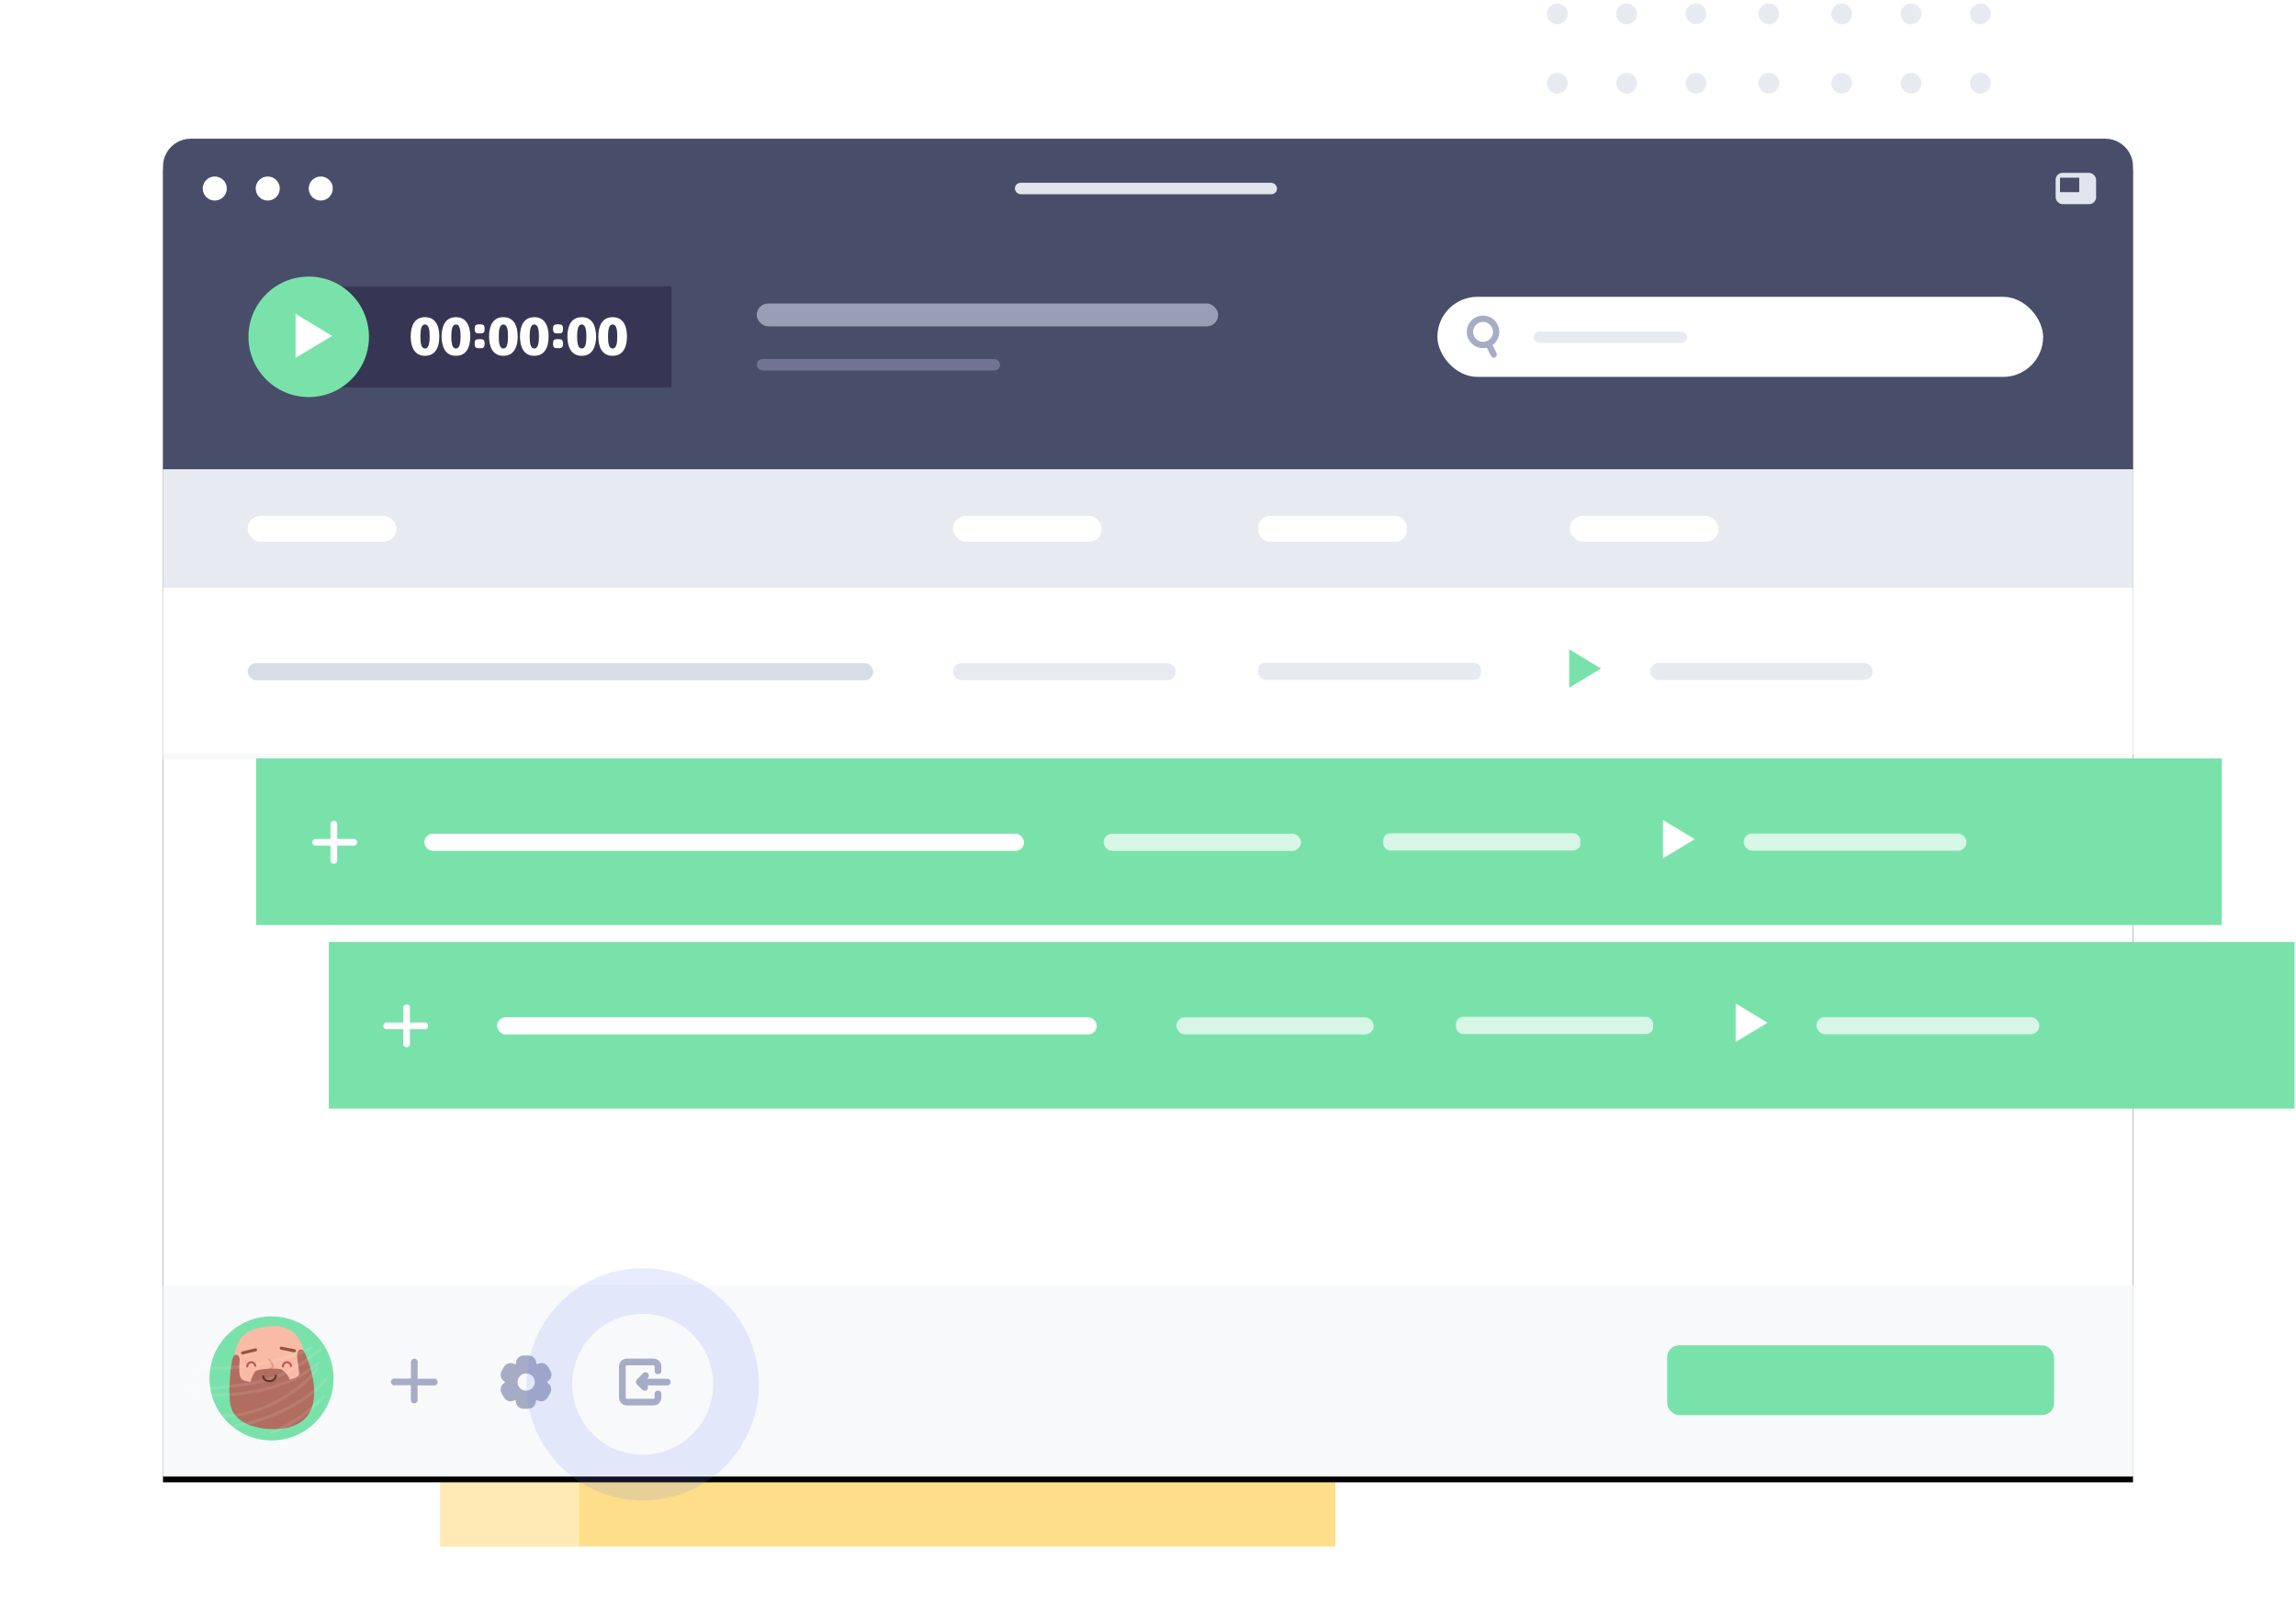 <?xml version="1.0" encoding="UTF-8"?>
<svg width="662px" height="466px" viewBox="0 0 662 466" version="1.1" xmlns="http://www.w3.org/2000/svg" xmlns:xlink="http://www.w3.org/1999/xlink">
    <!-- Generator: Sketch 53 (72520) - https://sketchapp.com -->
    <title>ap-03-timer-app</title>
    <desc>Created with Sketch.</desc>
    <defs>
        <path d="M568,385.49 L0,385.49 L0,8 C-5.41283123e-16,3.582 3.583,8.11624501e-16 8.003,0 L559.997,0 C564.417,2.705415e-16 568,3.582 568,8 L568,385.49 Z" id="path-1"></path>
        <filter x="-2.3%" y="-2.9%" width="104.6%" height="106.7%" filterUnits="objectBoundingBox" id="filter-2">
            <feOffset dx="0" dy="2" in="SourceAlpha" result="shadowOffsetOuter1"></feOffset>
            <feGaussianBlur stdDeviation="4" in="shadowOffsetOuter1" result="shadowBlurOuter1"></feGaussianBlur>
            <feColorMatrix values="0 0 0 0 0.114   0 0 0 0 0.11   0 0 0 0 0.224  0 0 0 0.1 0" type="matrix" in="shadowBlurOuter1"></feColorMatrix>
        </filter>
        <path d="M75.546,62.628 C72.565,62.628 71.404,60.181 71.404,57.043 C71.404,53.905 72.565,51.457 75.546,51.457 C78.527,51.457 79.688,53.905 79.688,57.043 C79.688,60.181 78.527,62.628 75.546,62.628 Z M75.546,60.494 C76.44,60.494 76.864,59.475 76.864,57.043 C76.864,54.611 76.456,53.591 75.546,53.591 C74.652,53.591 74.228,54.611 74.228,57.043 C74.228,59.475 74.636,60.494 75.546,60.494 Z M84.458,62.628 C81.477,62.628 80.316,60.181 80.316,57.043 C80.316,53.905 81.477,51.457 84.458,51.457 C87.439,51.457 88.6,53.905 88.6,57.043 C88.6,60.181 87.439,62.628 84.458,62.628 Z M84.458,60.494 C85.352,60.494 85.776,59.475 85.776,57.043 C85.776,54.611 85.368,53.591 84.458,53.591 C83.564,53.591 83.14,54.611 83.14,57.043 C83.14,59.475 83.548,60.494 84.458,60.494 Z M90.938,56.164 C90.216,56.164 89.855,55.803 89.855,55.081 L89.855,54.611 C89.855,53.889 90.216,53.528 90.938,53.528 L91.66,53.528 C92.381,53.528 92.742,53.889 92.742,54.611 L92.742,55.081 C92.742,55.803 92.381,56.164 91.66,56.164 L90.938,56.164 Z M90.938,60.432 C90.216,60.432 89.855,60.071 89.855,59.349 L89.855,58.878 C89.855,58.157 90.216,57.796 90.938,57.796 L91.66,57.796 C92.381,57.796 92.742,58.157 92.742,58.878 L92.742,59.349 C92.742,60.071 92.381,60.432 91.66,60.432 L90.938,60.432 Z M98.14,62.628 C95.158,62.628 93.997,60.181 93.997,57.043 C93.997,53.905 95.158,51.457 98.14,51.457 C101.121,51.457 102.282,53.905 102.282,57.043 C102.282,60.181 101.121,62.628 98.14,62.628 Z M98.14,60.494 C99.034,60.494 99.458,59.475 99.458,57.043 C99.458,54.611 99.05,53.591 98.14,53.591 C97.245,53.591 96.822,54.611 96.822,57.043 C96.822,59.475 97.23,60.494 98.14,60.494 Z M107.051,62.628 C104.07,62.628 102.909,60.181 102.909,57.043 C102.909,53.905 104.07,51.457 107.051,51.457 C110.033,51.457 111.194,53.905 111.194,57.043 C111.194,60.181 110.033,62.628 107.051,62.628 Z M107.051,60.494 C107.946,60.494 108.369,59.475 108.369,57.043 C108.369,54.611 107.962,53.591 107.051,53.591 C106.157,53.591 105.734,54.611 105.734,57.043 C105.734,59.475 106.141,60.494 107.051,60.494 Z M113.531,56.164 C112.81,56.164 112.449,55.803 112.449,55.081 L112.449,54.611 C112.449,53.889 112.81,53.528 113.531,53.528 L114.253,53.528 C114.975,53.528 115.336,53.889 115.336,54.611 L115.336,55.081 C115.336,55.803 114.975,56.164 114.253,56.164 L113.531,56.164 Z M113.531,60.432 C112.81,60.432 112.449,60.071 112.449,59.349 L112.449,58.878 C112.449,58.157 112.81,57.796 113.531,57.796 L114.253,57.796 C114.975,57.796 115.336,58.157 115.336,58.878 L115.336,59.349 C115.336,60.071 114.975,60.432 114.253,60.432 L113.531,60.432 Z M120.733,62.628 C117.752,62.628 116.591,60.181 116.591,57.043 C116.591,53.905 117.752,51.457 120.733,51.457 C123.714,51.457 124.875,53.905 124.875,57.043 C124.875,60.181 123.714,62.628 120.733,62.628 Z M120.733,60.494 C121.627,60.494 122.051,59.475 122.051,57.043 C122.051,54.611 121.643,53.591 120.733,53.591 C119.839,53.591 119.415,54.611 119.415,57.043 C119.415,59.475 119.823,60.494 120.733,60.494 Z M129.645,62.628 C126.664,62.628 125.503,60.181 125.503,57.043 C125.503,53.905 126.664,51.457 129.645,51.457 C132.626,51.457 133.787,53.905 133.787,57.043 C133.787,60.181 132.626,62.628 129.645,62.628 Z M129.645,60.494 C130.539,60.494 130.963,59.475 130.963,57.043 C130.963,54.611 130.555,53.591 129.645,53.591 C128.751,53.591 128.327,54.611 128.327,57.043 C128.327,59.475 128.735,60.494 129.645,60.494 Z" id="path-3"></path>
    </defs>
    <g id="Page-1" stroke="none" stroke-width="1" fill="none" fill-rule="evenodd">
        <g id="GUIs-adaptaion" transform="translate(-670, -16736)">
            <g id="section-copy-17" transform="translate(0, 16526)">
                <g id="GUI" transform="translate(670, 210)">
                    <g id="GUI-details" transform="translate(127, 1)">
                        <path d="M444,0 C445.656,0 447,1.343 447,2.998 C447,4.657 445.656,6 444,6 C442.34,6 441,4.657 441,2.998 C441,1.343 442.34,0 444,0 Z M444,20 C445.656,20 447,21.343 447,22.998 C447,24.657 445.656,26 444,26 C442.34,26 441,24.657 441,22.998 C441,21.343 442.34,20 444,20 Z M383,0 C384.66,0 386,1.343 386,2.998 C386,4.657 384.66,6 383,6 C381.34,6 380,4.657 380,2.998 C380,1.343 381.34,0 383,0 Z M383,20 C384.66,20 386,21.343 386,22.998 C386,24.657 384.66,26 383,26 C381.34,26 380,24.657 380,22.998 C380,21.343 381.34,20 383,20 Z M424,20 C425.66,20 427,21.343 427,22.998 C427,24.657 425.66,26 424,26 C422.344,26 421,24.657 421,22.998 C421,21.343 422.344,20 424,20 Z M404,20 C405.66,20 407,21.343 407,22.998 C407,24.657 405.66,26 404,26 C402.34,26 401,24.657 401,22.998 C401,21.343 402.34,20 404,20 Z M424,0 C425.66,0 427,1.343 427,2.998 C427,4.657 425.66,6 424,6 C422.344,6 421,4.657 421,2.998 C421,1.343 422.344,0 424,0 Z M404,0 C405.66,0 407,1.343 407,2.998 C407,4.657 405.66,6 404,6 C402.34,6 401,4.657 401,2.998 C401,1.343 402.34,0 404,0 Z M322,0 C323.66,0 325,1.343 325,2.998 C325,4.657 323.66,6 322,6 C320.344,6 319,4.657 319,2.998 C319,1.343 320.344,0 322,0 Z M322,20 C323.66,20 325,21.343 325,22.998 C325,24.657 323.66,26 322,26 C320.344,26 319,24.657 319,22.998 C319,21.343 320.344,20 322,20 Z M362,20 C363.66,20 365,21.343 365,22.998 C365,24.657 363.66,26 362,26 C360.34,26 359,24.657 359,22.998 C359,21.343 360.34,20 362,20 Z M342,20 C343.656,20 345,21.343 345,22.998 C345,24.657 343.656,26 342,26 C340.34,26 339,24.657 339,22.998 C339,21.343 340.34,20 342,20 Z M362,0 C363.66,0 365,1.343 365,2.998 C365,4.657 363.66,6 362,6 C360.34,6 359,4.657 359,2.998 C359,1.343 360.34,0 362,0 Z M342,0 C343.656,0 345,1.343 345,2.998 C345,4.657 343.656,6 342,6 C340.34,6 339,4.657 339,2.998 C339,1.343 340.34,0 342,0 Z" id="Combined-Shape" fill="#E7EBF1"></path>
                        <polygon id="Rectangle" fill="#FEDE88" fill-rule="nonzero" points="2.24656894e-15 344 258 344 258 445 0 445"></polygon>
                        <polygon id="Rectangle" fill="#FFEAB6" fill-rule="nonzero" points="3.48305263e-16 344 40 344 40 445 0 445"></polygon>
                    </g>
                    <g id="ap-03-timer-app" transform="translate(47, 40)">
                        <g id="Path">
                            <use fill="black" fill-opacity="1" filter="url(#filter-2)" xlink:href="#path-1"></use>
                            <use fill="#FFFFFF" fill-rule="evenodd" xlink:href="#path-1"></use>
                        </g>
                        <rect id="Rectangle" fill="#F8F9FB" x="0.03" y="330.61" width="568" height="55.22"></rect>
                        <polygon id="Rectangle" fill="#E7EBF1" points="0.03 95.48 568.03 95.48 568.03 129.52 0.03 129.52"></polygon>
                        <path d="M8.003,0 L559.997,0 C564.417,2.705415e-16 568,3.582 568,8 L568,95.34 L0,95.34 L0,8 C-5.41311724e-16,3.582 3.583,8.11624501e-16 8.003,0 Z" id="Path" fill="#484E6A"></path>
                        <circle id="Oval" fill="#FFFFFF" cx="14.92" cy="14.37" r="3.47"></circle>
                        <circle id="Oval" fill="#FFFFFF" cx="30.2" cy="14.37" r="3.47"></circle>
                        <circle id="Oval" fill="#FFFFFF" cx="45.48" cy="14.37" r="3.47"></circle>
                        <rect id="Rectangle" fill="#FFFFFF" x="405.64" y="108.79" width="42.9" height="7.42" rx="3.71"></rect>
                        <rect id="Rectangle" fill="#FFFFFF" x="315.77" y="108.79" width="42.9" height="7.42" rx="3.3"></rect>
                        <rect id="Rectangle" fill="#FFFFFF" x="227.78" y="108.79" width="42.9" height="7.42" rx="3.71"></rect>
                        <rect id="Rectangle" fill="#FFFFFF" x="24.4" y="108.79" width="42.9" height="7.42" rx="3.71"></rect>
                        <rect id="Rectangle" fill="#79E2AA" x="433.69" y="347.97" width="111.56" height="20.14" rx="3.47"></rect>
                        <rect id="Rectangle" fill="#363654" x="43.69" y="42.58" width="102.91" height="29.13"></rect>
                        <circle id="Oval" fill="#79E2AA" cx="42.01" cy="57.14" r="17.37"></circle>
                        <polygon id="Path" fill="#FFFFFF" points="38.22 50.53 38.22 63.21 48.73 56.87"></polygon>
                        <rect id="Rectangle" fill="#FFFFFF" x="367.44" y="45.6" width="174.65" height="23.1" rx="11.55"></rect>
                        <rect id="Rectangle" fill="#E1E6EE" x="245.62" y="12.72" width="75.58" height="3.3" rx="1.65"></rect>
                        <circle id="Oval" fill="#79E2AA" cx="31.29" cy="357.53" r="17.89"></circle>
                        <path d="M110.92,358.83 L110.86,358.83 C110.795,358.764 110.763,358.672 110.775,358.58 C110.787,358.488 110.84,358.407 110.92,358.36 C111.967,357.751 112.325,356.41 111.72,355.36 L111.04,354.18 C110.749,353.675 110.269,353.307 109.706,353.156 C109.143,353.006 108.544,353.087 108.04,353.38 C107.951,353.429 107.842,353.428 107.754,353.377 C107.666,353.326 107.611,353.232 107.61,353.13 C107.61,351.913 106.627,350.926 105.41,350.92 L104,350.92 C102.779,350.92 101.79,351.909 101.79,353.13 C101.789,353.232 101.734,353.326 101.646,353.377 C101.558,353.428 101.449,353.429 101.36,353.38 L101.31,353.38 C100.803,353.089 100.2,353.013 99.637,353.169 C99.073,353.325 98.596,353.7 98.31,354.21 L97.63,355.39 C97.031,356.44 97.387,357.777 98.43,358.39 L98.49,358.39 C98.555,358.454 98.587,358.545 98.575,358.635 C98.563,358.725 98.509,358.805 98.43,358.85 C97.388,359.463 97.028,360.796 97.62,361.85 L98.31,363.03 C98.919,364.076 100.257,364.437 101.31,363.84 C101.398,363.789 101.506,363.79 101.593,363.842 C101.68,363.894 101.733,363.989 101.73,364.09 C101.73,364.675 101.963,365.236 102.378,365.649 C102.793,366.062 103.355,366.293 103.94,366.29 L105.3,366.29 C105.885,366.29 106.446,366.057 106.859,365.642 C107.272,365.227 107.503,364.665 107.5,364.08 C107.505,363.98 107.561,363.889 107.648,363.841 C107.736,363.792 107.842,363.792 107.93,363.84 L107.93,363.84 C108.439,364.127 109.041,364.2 109.604,364.042 C110.167,363.885 110.644,363.51 110.93,363 L111.61,361.82 C112.222,360.8 111.917,359.479 110.92,358.83 L110.92,358.83 Z M104.72,361.06 C103.716,361.064 102.809,360.462 102.422,359.536 C102.035,358.61 102.244,357.541 102.953,356.83 C103.661,356.119 104.729,355.905 105.657,356.288 C106.585,356.671 107.19,357.576 107.19,358.58 C107.19,359.946 106.086,361.054 104.72,361.06 Z" id="Shape" fill="#A7ACC6" fill-rule="nonzero"></path>
                        <path d="M73.4,357.62 L77.89,357.62 C78.299,357.501 78.738,357.653 78.985,358 C79.232,358.347 79.232,358.813 78.985,359.16 C78.738,359.507 78.299,359.659 77.89,359.54 L73.4,359.54 L73.4,364 C73.282,364.435 72.886,364.738 72.435,364.738 C71.984,364.738 71.588,364.435 71.47,364 L71.47,359.5 L67,359.5 C66.591,359.619 66.152,359.467 65.905,359.12 C65.658,358.773 65.658,358.307 65.905,357.96 C66.152,357.613 66.591,357.461 67,357.58 L71.49,357.58 L71.49,353.09 C71.38,352.683 71.536,352.251 71.88,352.009 C72.225,351.767 72.685,351.767 73.03,352.009 C73.374,352.251 73.53,352.683 73.42,353.09 L73.4,357.62 Z" id="Path" fill="#A7ACC6"></path>
                        <path d="M139.58,359.54 L145.64,359.54 C146.067,359.416 146.36,359.024 146.36,358.58 C146.36,358.136 146.067,357.744 145.64,357.62 L139.58,357.62 L139.58,357.62 C139.951,357.414 140.151,356.996 140.08,356.578 C140.008,356.159 139.681,355.832 139.262,355.76 C138.844,355.689 138.426,355.889 138.22,356.26 L136.62,357.86 C136.264,358.244 136.264,358.836 136.62,359.22 L138.22,360.83 C138.604,361.186 139.196,361.186 139.58,360.83 C139.936,360.446 139.936,359.854 139.58,359.47 L139.58,359.54 Z" id="Path" fill="#A7ACC6"></path>
                        <path d="M141.43,365.32 L133.73,365.32 C132.487,365.32 131.48,364.313 131.48,363.07 L131.48,354.07 C131.48,352.827 132.487,351.82 133.73,351.82 L141.43,351.82 C142.673,351.82 143.68,352.827 143.68,354.07 L143.68,355.59 C143.562,356.025 143.166,356.328 142.715,356.328 C142.264,356.328 141.868,356.025 141.75,355.59 L141.75,354.07 C141.75,353.893 141.607,353.75 141.43,353.75 L133.73,353.75 C133.555,353.755 133.415,353.895 133.41,354.07 L133.41,363.07 C133.41,363.248 133.552,363.395 133.73,363.4 L141.43,363.4 C141.517,363.4 141.6,363.365 141.66,363.303 C141.72,363.241 141.753,363.157 141.75,363.07 L141.75,361.79 C141.868,361.355 142.264,361.052 142.715,361.052 C143.166,361.052 143.562,361.355 143.68,361.79 L143.68,363.07 C143.68,363.667 143.443,364.239 143.021,364.661 C142.599,365.083 142.027,365.32 141.43,365.32 L141.43,365.32 Z" id="Path" fill="#A7ACC6"></path>
                        <g id="head" transform="translate(7, 342)">
                            <path d="M24.08,0.45 C16.38,1.07 13.68,3.94 13.31,11.76 C12.94,19.25 15.83,20.06 23.95,19.76 C30.2,19.54 34.22,18.96 34.15,12.18 C34.07,4.4 30.49,-0.07 24.08,0.45 Z" id="Path" fill="#F9BBA5"></path>
                            <path d="M23.71,13.21 C23.574,13.201 23.461,13.101 23.435,12.967 C23.409,12.833 23.477,12.699 23.6,12.64 C23.905,12.489 24.191,12.301 24.45,12.08 C24.139,11.41 23.778,10.765 23.37,10.15 C23.273,10.02 23.3,9.837 23.43,9.74 C23.56,9.643 23.743,9.67 23.84,9.8 C24.316,10.496 24.731,11.232 25.08,12 C25.133,12.113 25.104,12.248 25.01,12.33 C24.655,12.651 24.258,12.924 23.83,13.14 L23.71,13.21 Z" id="Path" fill="#D26E63" opacity="0.4"></path>
                            <path d="M13.12,25.14 C15.62,29.63 22.96,30.73 28.01,29.91 C42.62,27.53 34.33,8.55 33.52,7.55 C33.03,6.95 32.02,6.98 31.71,8.32 C31.46,9.42 32.42,13.86 32.24,14.37 C31.78,15.72 27.96,16.18 26.54,16.37 C22.03,16.88 16.82,16.78 15.78,15.81 C14.74,14.84 14.95,12.47 15.1,10.11 C15.17,8.93 13.7,7.71 13,9.96 C12.73,10.78 11.12,21.53 13.12,25.14 Z" id="Path" fill="#B16D60"></path>
                            <path d="M19.63,13.47 C20.43,12.72 26.14,12.47 27.17,12.97 C28.95,13.88 29.96,16.43 29.77,17.05 C29.67,17.37 19.98,18.59 18.49,17.05 C17.76,16.3 19.43,13.66 19.63,13.47 Z" id="Path" fill="#B16D60"></path>
                            <g id="Group" transform="translate(0, 6)" fill="#FFFFFF" opacity="0.1">
                                <path d="M10.61,24.4 C10.367,24.417 10.157,24.233 10.14,23.99 C10.123,23.747 10.307,23.537 10.55,23.52 C16.949,22.555 23.15,20.559 28.91,17.61 C33.52,15.23 37.38,12.34 39.52,9.69 C39.593,9.598 39.699,9.539 39.815,9.526 C39.932,9.513 40.049,9.547 40.14,9.62 C40.233,9.693 40.292,9.8 40.303,9.917 C40.314,10.034 40.277,10.151 40.2,10.24 C35.94,15.53 24.88,22.24 10.68,24.39 L10.61,24.4 Z" id="Path"></path>
                                <path d="M9.14,21 L9,21 C8.757,21 8.56,20.803 8.56,20.56 C8.56,20.317 8.757,20.12 9,20.12 L9.14,20.12 C15.487,19.998 21.692,18.219 27.14,14.96 C30.79,12.84 35.29,9.34 37.14,6.3 C37.2,6.198 37.299,6.125 37.414,6.097 C37.528,6.069 37.65,6.088 37.75,6.15 C37.956,6.275 38.023,6.543 37.9,6.75 C36.62,8.88 33.15,12.5 27.59,15.75 C22.001,19.075 15.642,20.885 9.14,21 Z" id="Path"></path>
                                <path d="M6.09,14.82 C5.21,14.82 4.3,14.82 3.38,14.82 C3.137,14.82 2.94,14.623 2.94,14.38 C2.94,14.137 3.137,13.94 3.38,13.94 C18.61,14.33 29.38,11.47 37.38,4.94 C37.469,4.863 37.586,4.826 37.703,4.837 C37.82,4.848 37.927,4.907 38,5 C38.149,5.189 38.123,5.463 37.94,5.62 C30.31,11.86 20.14,14.82 6.09,14.82 Z" id="Path"></path>
                                <path d="M0.77,13.26 C0.537,13.255 0.346,13.073 0.33,12.84 C0.325,12.723 0.366,12.609 0.445,12.523 C0.523,12.437 0.633,12.385 0.75,12.38 C24.97,10.9 28.59,8.12 37.33,1.38 L38.08,0.8 C38.173,0.728 38.29,0.696 38.407,0.711 C38.523,0.726 38.629,0.787 38.7,0.88 C38.775,0.972 38.809,1.09 38.794,1.207 C38.778,1.325 38.716,1.43 38.62,1.5 L37.87,2.08 C29,8.94 25.3,11.77 0.8,13.26 L0.77,13.26 Z" id="Path"></path>
                                <path d="M5.81,7.18 C4.71,7.18 3.61,7.18 2.51,7.1 C2.353,7.1 2.208,7.016 2.129,6.88 C2.05,6.744 2.05,6.576 2.129,6.44 C2.208,6.304 2.353,6.22 2.51,6.22 C16.89,6.93 32.51,2.44 35.51,0.28 C35.603,0.21 35.721,0.182 35.836,0.201 C35.951,0.22 36.054,0.284 36.12,0.38 C36.26,0.58 36.216,0.855 36.02,1 C33.35,3 19.88,7.18 5.81,7.18 Z" id="Path"></path>
                                <path d="M24.41,25.66 C24.235,25.658 24.076,25.558 24,25.4 C23.908,25.176 24.01,24.92 24.23,24.82 C29.831,22.382 34.885,18.841 39.09,14.41 C39.26,14.255 39.52,14.257 39.687,14.414 C39.855,14.571 39.873,14.831 39.73,15.01 C35.444,19.531 30.291,23.142 24.58,25.63 C24.526,25.65 24.468,25.661 24.41,25.66 L24.41,25.66 Z" id="Path"></path>
                            </g>
                            <path d="M33.52,7.55 C33.03,6.95 32.02,6.98 31.71,8.32 C31.46,9.42 32.42,13.86 32.24,14.37 C32,15.08 30.82,15.55 29.55,15.85 C29.107,14.655 28.267,13.649 27.17,13 C26.17,12.47 20.43,12.75 19.63,13.5 C18.957,14.38 18.504,15.409 18.31,16.5 C17.417,16.483 16.545,16.231 15.78,15.77 C14.73,14.77 14.95,12.43 15.1,10.07 C15.17,8.89 13.7,7.67 13,9.92 C12.73,10.76 11.12,21.51 13.12,25.12 C15.62,29.61 22.96,30.71 28.01,29.89 C42.62,27.53 34.33,8.55 33.52,7.55 Z" id="Path"></path>
                            <path d="M23.59,16.6 C23.11,16.609 22.639,16.462 22.25,16.18 C21.838,15.868 21.603,15.376 21.62,14.86 C21.646,14.718 21.77,14.615 21.915,14.615 C22.06,14.615 22.184,14.718 22.21,14.86 C22.19,15.196 22.341,15.519 22.61,15.72 C22.903,15.923 23.254,16.025 23.61,16.01 C24.001,16.058 24.394,15.945 24.701,15.699 C25.008,15.452 25.202,15.092 25.24,14.7 C25.24,14.54 25.37,14.41 25.53,14.41 C25.692,14.41 25.825,14.538 25.83,14.7 C25.806,15.257 25.551,15.779 25.126,16.14 C24.7,16.501 24.144,16.667 23.59,16.6 L23.59,16.6 Z" id="Path" fill="#60342B"></path>
                            <path d="M17.26,12.37 L17.26,12.37 C17.098,12.354 16.978,12.212 16.99,12.05 C16.987,11.66 17.14,11.285 17.413,11.008 C17.687,10.73 18.06,10.573 18.45,10.57 L18.45,10.57 C19.213,10.563 19.847,11.158 19.89,11.92 C19.879,12.067 19.763,12.183 19.616,12.196 C19.47,12.208 19.336,12.113 19.3,11.97 C19.289,11.51 18.91,11.144 18.45,11.15 C18.06,11.15 17.64,11.4 17.58,12.15 C17.545,12.294 17.407,12.389 17.26,12.37 L17.26,12.37 Z" id="Path" fill="#C1564D"></path>
                            <path d="M27.55,12.37 L27.55,12.37 C27.473,12.362 27.402,12.324 27.353,12.264 C27.304,12.204 27.282,12.127 27.29,12.05 C27.285,11.661 27.435,11.286 27.707,11.008 C27.979,10.73 28.351,10.573 28.74,10.57 L28.74,10.57 C29.503,10.563 30.137,11.158 30.18,11.92 C30.187,12.081 30.069,12.219 29.91,12.24 C29.833,12.245 29.757,12.22 29.699,12.169 C29.641,12.119 29.605,12.047 29.6,11.97 C29.579,11.511 29.2,11.15 28.74,11.15 L28.74,11.15 C28.36,11.15 27.93,11.4 27.87,12.15 C27.835,12.294 27.697,12.389 27.55,12.37 L27.55,12.37 Z" id="Path" fill="#C1564D"></path>
                            <path d="M15.94,8.63 C15.735,8.631 15.557,8.49 15.51,8.29 C15.483,8.176 15.503,8.056 15.565,7.956 C15.627,7.857 15.726,7.786 15.84,7.76 L19.58,6.86 C19.693,6.83 19.813,6.847 19.913,6.907 C20.013,6.968 20.084,7.066 20.11,7.18 C20.14,7.293 20.123,7.413 20.063,7.513 C20.002,7.613 19.904,7.684 19.79,7.71 L16.04,8.62 L15.94,8.63 Z" id="Path" fill="#955343"></path>
                            <path d="M30.85,8 L30.77,8 L27,7.24 C26.845,7.21 26.717,7.099 26.666,6.949 C26.614,6.799 26.647,6.633 26.751,6.514 C26.855,6.394 27.015,6.34 27.17,6.37 L30.97,7.11 C31.086,7.132 31.188,7.199 31.254,7.297 C31.32,7.394 31.343,7.515 31.32,7.63 C31.289,7.86 31.081,8.024 30.85,8 L30.85,8 Z" id="Path" fill="#955343"></path>
                        </g>
                        <rect id="Rectangle" fill="#9A9EB5" x="171.19" y="47.52" width="133.05" height="6.6" rx="3.3"></rect>
                        <rect id="Rectangle" fill="#717392" x="171.19" y="63.54" width="70.17" height="3.3" rx="1.65"></rect>
                        <rect id="Rectangle" fill="#E1E6EE" x="545.7" y="9.85" width="11.66" height="9.03" rx="2"></rect>
                        <rect id="Rectangle" fill="#484E6A" x="546.95" y="11.24" width="5.56" height="4.17"></rect>
                        <polygon id="Rectangle" fill="#FFFFFF" points="0.03 129.52 568.03 129.52 568.03 177.58 0.03 177.58"></polygon>
                        <rect id="Rectangle" fill="#F8F9FB" x="0.03" y="177.32" width="566.76" height="1.65"></rect>
                        <rect id="Rectangle" fill="#D6DDE7" x="24.4" y="151.23" width="180.4" height="4.95" rx="2.47"></rect>
                        <rect id="Rectangle" fill="#E7EBF1" x="227.78" y="151.23" width="64.25" height="4.95" rx="2.47"></rect>
                        <rect id="Rectangle" fill="#E7EBF1" x="315.77" y="151.11" width="64.25" height="4.95" rx="2"></rect>
                        <polygon id="Path" fill="#79E2AA" points="405.44 147.25 405.44 158.35 414.63 152.8"></polygon>
                        <rect id="Rectangle" fill="#E7EBF1" x="428.73" y="151.17" width="64.25" height="4.95" rx="2.47"></rect>
                        <g id="Group-15" transform="translate(26, 178)">
                            <rect id="Rectangle" fill="#79E2AA" x="0.84" y="0.73" width="566.76" height="48.06"></rect>
                            <rect id="Rectangle" fill="#FFFFFF" x="49.36" y="22.44" width="172.88" height="4.95" rx="2.47"></rect>
                            <rect id="Rectangle" fill="#FFFFFF" opacity="0.7" x="245.21" y="22.44" width="56.89" height="4.95" rx="2.47"></rect>
                            <rect id="Rectangle" fill="#FFFFFF" opacity="0.7" x="325.84" y="22.32" width="56.83" height="4.95" rx="2"></rect>
                            <polygon id="Path" fill="#FFFFFF" points="406.46 18.46 406.46 29.56 415.66 24.01"></polygon>
                            <rect id="Rectangle" fill="#FFFFFF" opacity="0.7" x="429.75" y="22.38" width="64.25" height="4.95" rx="2.47"></rect>
                            <path d="M24.22,23.94 L28.71,23.94 C29.117,23.83 29.549,23.986 29.791,24.33 C30.033,24.675 30.033,25.135 29.791,25.48 C29.549,25.824 29.117,25.98 28.71,25.87 L24.22,25.87 L24.22,30.36 C24.102,30.795 23.706,31.098 23.255,31.098 C22.804,31.098 22.408,30.795 22.29,30.36 L22.29,25.87 L17.8,25.87 C17.365,25.752 17.062,25.356 17.062,24.905 C17.062,24.454 17.365,24.058 17.8,23.94 L22.29,23.94 L22.29,19.45 C22.408,19.015 22.804,18.712 23.255,18.712 C23.706,18.712 24.102,19.015 24.22,19.45 L24.22,23.94 Z" id="Path" fill="#FFFFFF"></path>
                        </g>
                        <g id="Group-16" transform="translate(47, 231)">
                            <rect id="Rectangle" fill="#79E2AA" x="0.81" y="0.67" width="566.76" height="48.06"></rect>
                            <rect id="Rectangle" fill="#FFFFFF" x="49.34" y="22.38" width="172.88" height="4.95" rx="2.47"></rect>
                            <rect id="Rectangle" fill="#FFFFFF" opacity="0.7" x="245.19" y="22.38" width="56.89" height="4.95" rx="2.47"></rect>
                            <rect id="Rectangle" fill="#FFFFFF" opacity="0.7" x="325.81" y="22.26" width="56.83" height="4.95" rx="2"></rect>
                            <polygon id="Path" fill="#FFFFFF" points="406.44 18.4 406.44 29.5 415.63 23.95"></polygon>
                            <rect id="Rectangle" fill="#FFFFFF" opacity="0.7" x="429.73" y="22.32" width="64.25" height="4.95" rx="2.47"></rect>
                            <path d="M24.19,23.88 L28.69,23.88 C29.125,23.998 29.428,24.394 29.428,24.845 C29.428,25.296 29.125,25.692 28.69,25.81 L24.19,25.81 L24.19,30.3 C24.066,30.727 23.674,31.02 23.23,31.02 C22.786,31.02 22.394,30.727 22.27,30.3 L22.27,25.81 L17.78,25.81 C17.373,25.92 16.941,25.764 16.699,25.42 C16.457,25.075 16.457,24.615 16.699,24.27 C16.941,23.926 17.373,23.77 17.78,23.88 L22.27,23.88 L22.27,19.39 C22.394,18.963 22.786,18.67 23.23,18.67 C23.674,18.67 24.066,18.963 24.19,19.39 L24.19,23.88 Z" id="Path" fill="#FFFFFF"></path>
                        </g>
                        <path d="M380.6,60.4 C378.01,60.4 375.91,58.3 375.91,55.71 C375.91,53.12 378.01,51.02 380.6,51.02 C383.19,51.02 385.29,53.12 385.29,55.71 C385.284,58.298 383.188,60.394 380.6,60.4 L380.6,60.4 Z M380.6,52.84 C379.015,52.84 377.73,54.125 377.73,55.71 C377.73,57.295 379.015,58.58 380.6,58.58 C382.185,58.58 383.47,57.295 383.47,55.71 C383.465,54.127 382.183,52.845 380.6,52.84 L380.6,52.84 Z" id="Shape" fill="#A7ACC6" fill-rule="nonzero"></path>
                        <path d="M383.7,63.15 C383.354,63.153 383.036,62.959 382.88,62.65 L381.51,59.9 C381.4,59.684 381.381,59.433 381.458,59.204 C381.535,58.974 381.702,58.785 381.92,58.68 C382.37,58.462 382.913,58.644 383.14,59.09 L384.51,61.84 C384.728,62.29 384.546,62.833 384.1,63.06 C383.974,63.117 383.838,63.148 383.7,63.15 Z" id="Path" fill="#A7ACC6"></path>
                        <rect id="Rectangle" fill="#E7EBF1" x="395.16" y="55.61" width="44.25" height="3.3" rx="1.65"></rect>
                        <path d="M138.31,325.73 C119.808,325.73 104.81,340.728 104.81,359.23 C104.81,377.732 119.808,392.73 138.31,392.73 C156.812,392.73 171.81,377.732 171.81,359.23 C171.81,340.728 156.812,325.73 138.31,325.73 Z M138.31,379.55 C127.088,379.55 117.99,370.452 117.99,359.23 C117.99,348.008 127.088,338.91 138.31,338.91 C149.532,338.91 158.63,348.008 158.63,359.23 C158.63,370.452 149.532,379.55 138.31,379.55 L138.31,379.55 Z" id="Shape" fill="#6A84ED" fill-rule="nonzero" opacity="0.15"></path>
                        <g id="00:00:00" fill-rule="nonzero">
                            <use fill="#000000" xlink:href="#path-3"></use>
                            <use fill="#FFFFFF" xlink:href="#path-3"></use>
                        </g>
                    </g>
                </g>
            </g>
        </g>
    </g>
</svg>